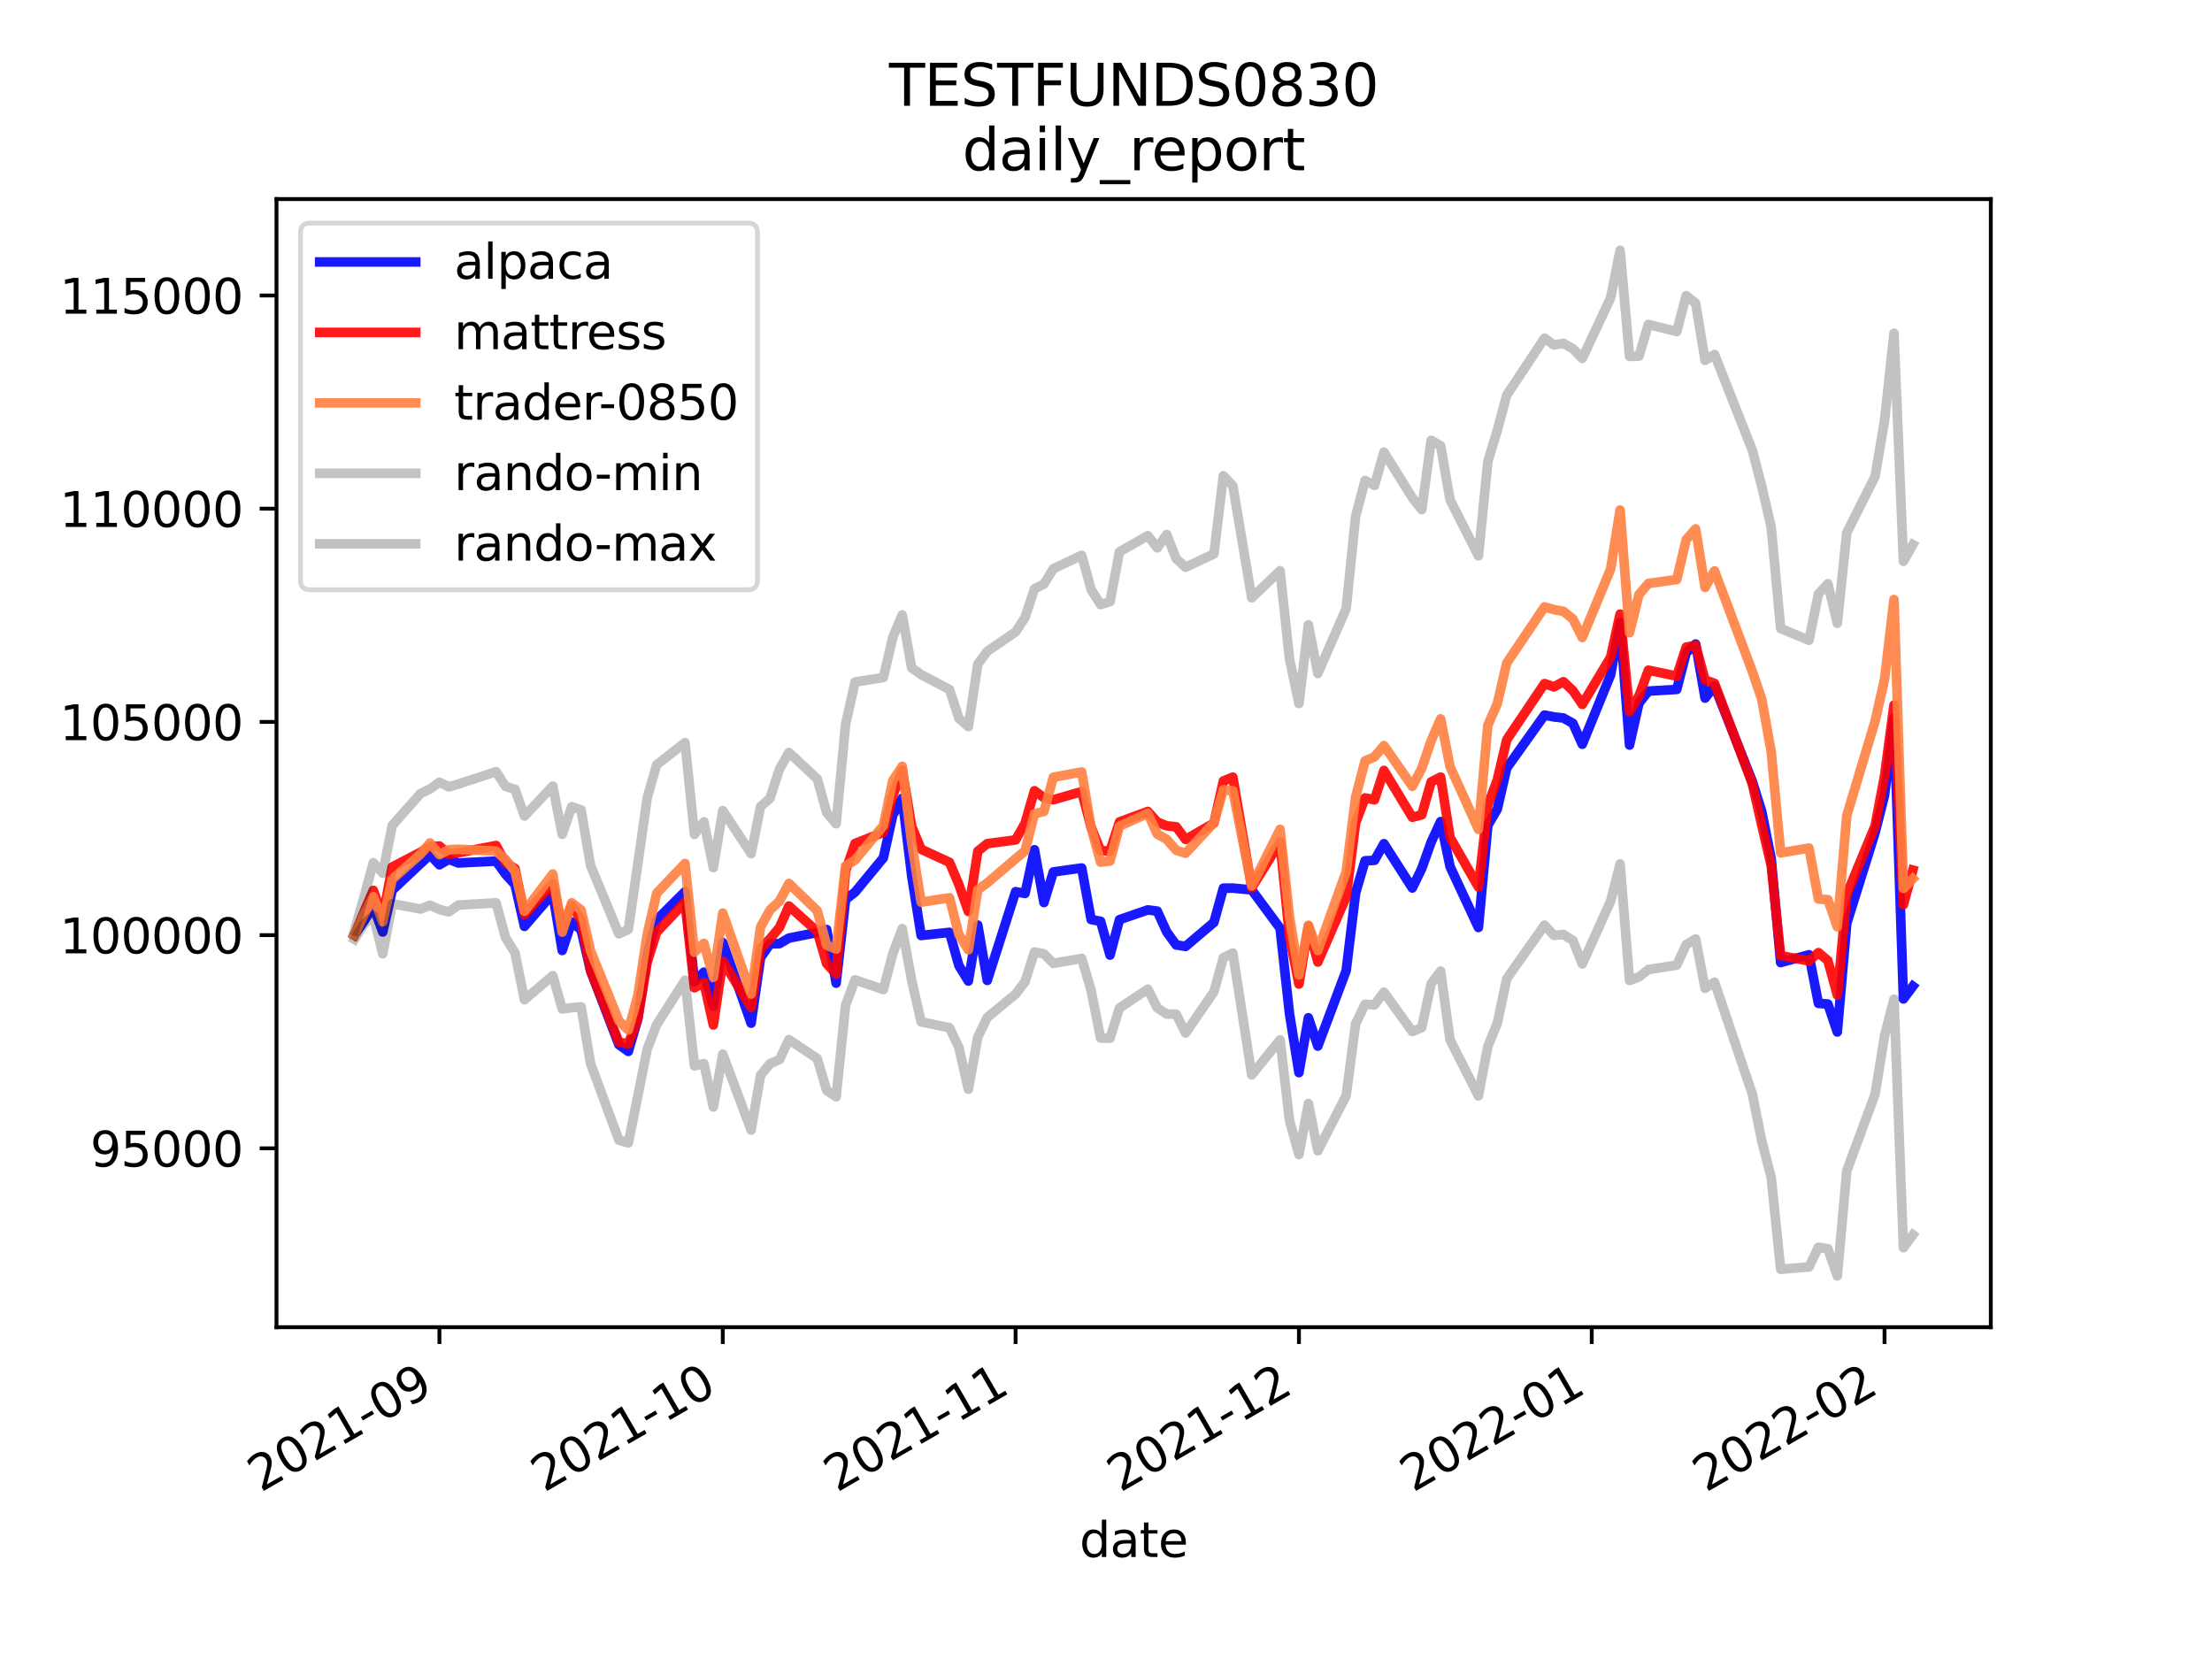 <?xml version="1.0" encoding="utf-8" standalone="no"?>
<!DOCTYPE svg PUBLIC "-//W3C//DTD SVG 1.1//EN"
  "http://www.w3.org/Graphics/SVG/1.1/DTD/svg11.dtd">
<svg height="345.6pt" version="1.1" viewBox="0 0 460.8 345.6" width="460.8pt" xmlns="http://www.w3.org/2000/svg" xmlns:xlink="http://www.w3.org/1999/xlink">
 <defs>
  <style type="text/css">*{stroke-linecap:butt;stroke-linejoin:round;}</style>
 </defs>
 <g id="figure_1">
  <g id="patch_1">
   <path d="M 0 345.6 
L 460.8 345.6 
L 460.8 0 
L 0 0 
z
" style="fill:#ffffff;"/>
  </g>
  <g id="axes_1">
   <g id="patch_2">
    <path d="M 57.6 276.48 
L 414.72 276.48 
L 414.72 41.472 
L 57.6 41.472 
z
" style="fill:#ffffff;"/>
   </g>
   <g id="matplotlib.axis_1">
    <g id="xtick_1">
     <g id="line2d_1">
      <defs>
       <path d="M 0 0 
L 0 3.5 
" id="mccd8bdcc2b" style="stroke:#000000;stroke-width:0.8;"/>
      </defs>
      <g>
       <use style="stroke:#000000;stroke-width:0.8;" x="91.541" xlink:href="#mccd8bdcc2b" y="276.48"/>
      </g>
     </g>
     <g id="text_1">
      <!-- 2021-09 -->
      <g transform="translate(54.316 310.952)rotate(-30)scale(0.1 -0.1)">
       <defs>
        <path d="M 1228 531 
L 3431 531 
L 3431 0 
L 469 0 
L 469 531 
Q 828 903 1448 1529 
Q 2069 2156 2228 2338 
Q 2531 2678 2651 2914 
Q 2772 3150 2772 3378 
Q 2772 3750 2511 3984 
Q 2250 4219 1831 4219 
Q 1534 4219 1204 4116 
Q 875 4013 500 3803 
L 500 4441 
Q 881 4594 1212 4672 
Q 1544 4750 1819 4750 
Q 2544 4750 2975 4387 
Q 3406 4025 3406 3419 
Q 3406 3131 3298 2873 
Q 3191 2616 2906 2266 
Q 2828 2175 2409 1742 
Q 1991 1309 1228 531 
z
" id="DejaVuSans-32" transform="scale(0.016)"/>
        <path d="M 2034 4250 
Q 1547 4250 1301 3770 
Q 1056 3291 1056 2328 
Q 1056 1369 1301 889 
Q 1547 409 2034 409 
Q 2525 409 2770 889 
Q 3016 1369 3016 2328 
Q 3016 3291 2770 3770 
Q 2525 4250 2034 4250 
z
M 2034 4750 
Q 2819 4750 3233 4129 
Q 3647 3509 3647 2328 
Q 3647 1150 3233 529 
Q 2819 -91 2034 -91 
Q 1250 -91 836 529 
Q 422 1150 422 2328 
Q 422 3509 836 4129 
Q 1250 4750 2034 4750 
z
" id="DejaVuSans-30" transform="scale(0.016)"/>
        <path d="M 794 531 
L 1825 531 
L 1825 4091 
L 703 3866 
L 703 4441 
L 1819 4666 
L 2450 4666 
L 2450 531 
L 3481 531 
L 3481 0 
L 794 0 
L 794 531 
z
" id="DejaVuSans-31" transform="scale(0.016)"/>
        <path d="M 313 2009 
L 1997 2009 
L 1997 1497 
L 313 1497 
L 313 2009 
z
" id="DejaVuSans-2d" transform="scale(0.016)"/>
        <path d="M 703 97 
L 703 672 
Q 941 559 1184 500 
Q 1428 441 1663 441 
Q 2288 441 2617 861 
Q 2947 1281 2994 2138 
Q 2813 1869 2534 1725 
Q 2256 1581 1919 1581 
Q 1219 1581 811 2004 
Q 403 2428 403 3163 
Q 403 3881 828 4315 
Q 1253 4750 1959 4750 
Q 2769 4750 3195 4129 
Q 3622 3509 3622 2328 
Q 3622 1225 3098 567 
Q 2575 -91 1691 -91 
Q 1453 -91 1209 -44 
Q 966 3 703 97 
z
M 1959 2075 
Q 2384 2075 2632 2365 
Q 2881 2656 2881 3163 
Q 2881 3666 2632 3958 
Q 2384 4250 1959 4250 
Q 1534 4250 1286 3958 
Q 1038 3666 1038 3163 
Q 1038 2656 1286 2365 
Q 1534 2075 1959 2075 
z
" id="DejaVuSans-39" transform="scale(0.016)"/>
       </defs>
       <use xlink:href="#DejaVuSans-32"/>
       <use x="63.623" xlink:href="#DejaVuSans-30"/>
       <use x="127.246" xlink:href="#DejaVuSans-32"/>
       <use x="190.869" xlink:href="#DejaVuSans-31"/>
       <use x="254.492" xlink:href="#DejaVuSans-2d"/>
       <use x="290.576" xlink:href="#DejaVuSans-30"/>
       <use x="354.199" xlink:href="#DejaVuSans-39"/>
      </g>
     </g>
    </g>
    <g id="xtick_2">
     <g id="line2d_2">
      <g>
       <use style="stroke:#000000;stroke-width:0.8;" x="150.569" xlink:href="#mccd8bdcc2b" y="276.48"/>
      </g>
     </g>
     <g id="text_2">
      <!-- 2021-10 -->
      <g transform="translate(113.344 310.952)rotate(-30)scale(0.1 -0.1)">
       <use xlink:href="#DejaVuSans-32"/>
       <use x="63.623" xlink:href="#DejaVuSans-30"/>
       <use x="127.246" xlink:href="#DejaVuSans-32"/>
       <use x="190.869" xlink:href="#DejaVuSans-31"/>
       <use x="254.492" xlink:href="#DejaVuSans-2d"/>
       <use x="290.576" xlink:href="#DejaVuSans-31"/>
       <use x="354.199" xlink:href="#DejaVuSans-30"/>
      </g>
     </g>
    </g>
    <g id="xtick_3">
     <g id="line2d_3">
      <g>
       <use style="stroke:#000000;stroke-width:0.8;" x="211.565" xlink:href="#mccd8bdcc2b" y="276.48"/>
      </g>
     </g>
     <g id="text_3">
      <!-- 2021-11 -->
      <g transform="translate(174.34 310.952)rotate(-30)scale(0.1 -0.1)">
       <use xlink:href="#DejaVuSans-32"/>
       <use x="63.623" xlink:href="#DejaVuSans-30"/>
       <use x="127.246" xlink:href="#DejaVuSans-32"/>
       <use x="190.869" xlink:href="#DejaVuSans-31"/>
       <use x="254.492" xlink:href="#DejaVuSans-2d"/>
       <use x="290.576" xlink:href="#DejaVuSans-31"/>
       <use x="354.199" xlink:href="#DejaVuSans-31"/>
      </g>
     </g>
    </g>
    <g id="xtick_4">
     <g id="line2d_4">
      <g>
       <use style="stroke:#000000;stroke-width:0.8;" x="270.593" xlink:href="#mccd8bdcc2b" y="276.48"/>
      </g>
     </g>
     <g id="text_4">
      <!-- 2021-12 -->
      <g transform="translate(233.368 310.952)rotate(-30)scale(0.1 -0.1)">
       <use xlink:href="#DejaVuSans-32"/>
       <use x="63.623" xlink:href="#DejaVuSans-30"/>
       <use x="127.246" xlink:href="#DejaVuSans-32"/>
       <use x="190.869" xlink:href="#DejaVuSans-31"/>
       <use x="254.492" xlink:href="#DejaVuSans-2d"/>
       <use x="290.576" xlink:href="#DejaVuSans-31"/>
       <use x="354.199" xlink:href="#DejaVuSans-32"/>
      </g>
     </g>
    </g>
    <g id="xtick_5">
     <g id="line2d_5">
      <g>
       <use style="stroke:#000000;stroke-width:0.8;" x="331.589" xlink:href="#mccd8bdcc2b" y="276.48"/>
      </g>
     </g>
     <g id="text_5">
      <!-- 2022-01 -->
      <g transform="translate(294.364 310.952)rotate(-30)scale(0.1 -0.1)">
       <use xlink:href="#DejaVuSans-32"/>
       <use x="63.623" xlink:href="#DejaVuSans-30"/>
       <use x="127.246" xlink:href="#DejaVuSans-32"/>
       <use x="190.869" xlink:href="#DejaVuSans-32"/>
       <use x="254.492" xlink:href="#DejaVuSans-2d"/>
       <use x="290.576" xlink:href="#DejaVuSans-30"/>
       <use x="354.199" xlink:href="#DejaVuSans-31"/>
      </g>
     </g>
    </g>
    <g id="xtick_6">
     <g id="line2d_6">
      <g>
       <use style="stroke:#000000;stroke-width:0.8;" x="392.584" xlink:href="#mccd8bdcc2b" y="276.48"/>
      </g>
     </g>
     <g id="text_6">
      <!-- 2022-02 -->
      <g transform="translate(355.36 310.952)rotate(-30)scale(0.1 -0.1)">
       <use xlink:href="#DejaVuSans-32"/>
       <use x="63.623" xlink:href="#DejaVuSans-30"/>
       <use x="127.246" xlink:href="#DejaVuSans-32"/>
       <use x="190.869" xlink:href="#DejaVuSans-32"/>
       <use x="254.492" xlink:href="#DejaVuSans-2d"/>
       <use x="290.576" xlink:href="#DejaVuSans-30"/>
       <use x="354.199" xlink:href="#DejaVuSans-32"/>
      </g>
     </g>
    </g>
    <g id="text_7">
     <!-- date -->
     <g transform="translate(224.885 324.351)scale(0.1 -0.1)">
      <defs>
       <path d="M 2906 2969 
L 2906 4863 
L 3481 4863 
L 3481 0 
L 2906 0 
L 2906 525 
Q 2725 213 2448 61 
Q 2172 -91 1784 -91 
Q 1150 -91 751 415 
Q 353 922 353 1747 
Q 353 2572 751 3078 
Q 1150 3584 1784 3584 
Q 2172 3584 2448 3432 
Q 2725 3281 2906 2969 
z
M 947 1747 
Q 947 1113 1208 752 
Q 1469 391 1925 391 
Q 2381 391 2643 752 
Q 2906 1113 2906 1747 
Q 2906 2381 2643 2742 
Q 2381 3103 1925 3103 
Q 1469 3103 1208 2742 
Q 947 2381 947 1747 
z
" id="DejaVuSans-64" transform="scale(0.016)"/>
       <path d="M 2194 1759 
Q 1497 1759 1228 1600 
Q 959 1441 959 1056 
Q 959 750 1161 570 
Q 1363 391 1709 391 
Q 2188 391 2477 730 
Q 2766 1069 2766 1631 
L 2766 1759 
L 2194 1759 
z
M 3341 1997 
L 3341 0 
L 2766 0 
L 2766 531 
Q 2569 213 2275 61 
Q 1981 -91 1556 -91 
Q 1019 -91 701 211 
Q 384 513 384 1019 
Q 384 1609 779 1909 
Q 1175 2209 1959 2209 
L 2766 2209 
L 2766 2266 
Q 2766 2663 2505 2880 
Q 2244 3097 1772 3097 
Q 1472 3097 1187 3025 
Q 903 2953 641 2809 
L 641 3341 
Q 956 3463 1253 3523 
Q 1550 3584 1831 3584 
Q 2591 3584 2966 3190 
Q 3341 2797 3341 1997 
z
" id="DejaVuSans-61" transform="scale(0.016)"/>
       <path d="M 1172 4494 
L 1172 3500 
L 2356 3500 
L 2356 3053 
L 1172 3053 
L 1172 1153 
Q 1172 725 1289 603 
Q 1406 481 1766 481 
L 2356 481 
L 2356 0 
L 1766 0 
Q 1100 0 847 248 
Q 594 497 594 1153 
L 594 3053 
L 172 3053 
L 172 3500 
L 594 3500 
L 594 4494 
L 1172 4494 
z
" id="DejaVuSans-74" transform="scale(0.016)"/>
       <path d="M 3597 1894 
L 3597 1613 
L 953 1613 
Q 991 1019 1311 708 
Q 1631 397 2203 397 
Q 2534 397 2845 478 
Q 3156 559 3463 722 
L 3463 178 
Q 3153 47 2828 -22 
Q 2503 -91 2169 -91 
Q 1331 -91 842 396 
Q 353 884 353 1716 
Q 353 2575 817 3079 
Q 1281 3584 2069 3584 
Q 2775 3584 3186 3129 
Q 3597 2675 3597 1894 
z
M 3022 2063 
Q 3016 2534 2758 2815 
Q 2500 3097 2075 3097 
Q 1594 3097 1305 2825 
Q 1016 2553 972 2059 
L 3022 2063 
z
" id="DejaVuSans-65" transform="scale(0.016)"/>
      </defs>
      <use xlink:href="#DejaVuSans-64"/>
      <use x="63.477" xlink:href="#DejaVuSans-61"/>
      <use x="124.756" xlink:href="#DejaVuSans-74"/>
      <use x="163.965" xlink:href="#DejaVuSans-65"/>
     </g>
    </g>
   </g>
   <g id="matplotlib.axis_2">
    <g id="ytick_1">
     <g id="line2d_7">
      <defs>
       <path d="M 0 0 
L -3.5 0 
" id="mae434822e0" style="stroke:#000000;stroke-width:0.8;"/>
      </defs>
      <g>
       <use style="stroke:#000000;stroke-width:0.8;" x="57.6" xlink:href="#mae434822e0" y="239.221"/>
      </g>
     </g>
     <g id="text_8">
      <!-- 95000 -->
      <g transform="translate(18.788 243.02)scale(0.1 -0.1)">
       <defs>
        <path d="M 691 4666 
L 3169 4666 
L 3169 4134 
L 1269 4134 
L 1269 2991 
Q 1406 3038 1543 3061 
Q 1681 3084 1819 3084 
Q 2600 3084 3056 2656 
Q 3513 2228 3513 1497 
Q 3513 744 3044 326 
Q 2575 -91 1722 -91 
Q 1428 -91 1123 -41 
Q 819 9 494 109 
L 494 744 
Q 775 591 1075 516 
Q 1375 441 1709 441 
Q 2250 441 2565 725 
Q 2881 1009 2881 1497 
Q 2881 1984 2565 2268 
Q 2250 2553 1709 2553 
Q 1456 2553 1204 2497 
Q 953 2441 691 2322 
L 691 4666 
z
" id="DejaVuSans-35" transform="scale(0.016)"/>
       </defs>
       <use xlink:href="#DejaVuSans-39"/>
       <use x="63.623" xlink:href="#DejaVuSans-35"/>
       <use x="127.246" xlink:href="#DejaVuSans-30"/>
       <use x="190.869" xlink:href="#DejaVuSans-30"/>
       <use x="254.492" xlink:href="#DejaVuSans-30"/>
      </g>
     </g>
    </g>
    <g id="ytick_2">
     <g id="line2d_8">
      <g>
       <use style="stroke:#000000;stroke-width:0.8;" x="57.6" xlink:href="#mae434822e0" y="194.803"/>
      </g>
     </g>
     <g id="text_9">
      <!-- 100000 -->
      <g transform="translate(12.425 198.603)scale(0.1 -0.1)">
       <use xlink:href="#DejaVuSans-31"/>
       <use x="63.623" xlink:href="#DejaVuSans-30"/>
       <use x="127.246" xlink:href="#DejaVuSans-30"/>
       <use x="190.869" xlink:href="#DejaVuSans-30"/>
       <use x="254.492" xlink:href="#DejaVuSans-30"/>
       <use x="318.115" xlink:href="#DejaVuSans-30"/>
      </g>
     </g>
    </g>
    <g id="ytick_3">
     <g id="line2d_9">
      <g>
       <use style="stroke:#000000;stroke-width:0.8;" x="57.6" xlink:href="#mae434822e0" y="150.386"/>
      </g>
     </g>
     <g id="text_10">
      <!-- 105000 -->
      <g transform="translate(12.425 154.186)scale(0.1 -0.1)">
       <use xlink:href="#DejaVuSans-31"/>
       <use x="63.623" xlink:href="#DejaVuSans-30"/>
       <use x="127.246" xlink:href="#DejaVuSans-35"/>
       <use x="190.869" xlink:href="#DejaVuSans-30"/>
       <use x="254.492" xlink:href="#DejaVuSans-30"/>
       <use x="318.115" xlink:href="#DejaVuSans-30"/>
      </g>
     </g>
    </g>
    <g id="ytick_4">
     <g id="line2d_10">
      <g>
       <use style="stroke:#000000;stroke-width:0.8;" x="57.6" xlink:href="#mae434822e0" y="105.969"/>
      </g>
     </g>
     <g id="text_11">
      <!-- 110000 -->
      <g transform="translate(12.425 109.769)scale(0.1 -0.1)">
       <use xlink:href="#DejaVuSans-31"/>
       <use x="63.623" xlink:href="#DejaVuSans-31"/>
       <use x="127.246" xlink:href="#DejaVuSans-30"/>
       <use x="190.869" xlink:href="#DejaVuSans-30"/>
       <use x="254.492" xlink:href="#DejaVuSans-30"/>
       <use x="318.115" xlink:href="#DejaVuSans-30"/>
      </g>
     </g>
    </g>
    <g id="ytick_5">
     <g id="line2d_11">
      <g>
       <use style="stroke:#000000;stroke-width:0.8;" x="57.6" xlink:href="#mae434822e0" y="61.552"/>
      </g>
     </g>
     <g id="text_12">
      <!-- 115000 -->
      <g transform="translate(12.425 65.352)scale(0.1 -0.1)">
       <use xlink:href="#DejaVuSans-31"/>
       <use x="63.623" xlink:href="#DejaVuSans-31"/>
       <use x="127.246" xlink:href="#DejaVuSans-35"/>
       <use x="190.869" xlink:href="#DejaVuSans-30"/>
       <use x="254.492" xlink:href="#DejaVuSans-30"/>
       <use x="318.115" xlink:href="#DejaVuSans-30"/>
      </g>
     </g>
    </g>
   </g>
   <g id="line2d_12">
    <path clip-path="url(#p904ec00698)" d="M 73.833 194.803 
L 75.8 191.915 
L 77.768 188.826 
L 79.736 194.149 
L 81.703 185.451 
L 87.606 179.9 
L 89.574 178.057 
L 91.541 180.154 
L 93.509 179.019 
L 95.476 179.779 
L 103.347 179.38 
L 105.314 182.131 
L 107.282 184.277 
L 109.25 192.979 
L 115.152 186.132 
L 117.12 198.001 
L 119.088 192.063 
L 121.055 193.708 
L 123.023 202.222 
L 128.926 217.62 
L 130.893 219.025 
L 132.861 212.28 
L 134.828 198.855 
L 136.796 191.619 
L 142.699 185.745 
L 144.666 204.55 
L 146.634 202.517 
L 148.602 209.596 
L 150.569 196.345 
L 156.472 213.152 
L 158.44 199.482 
L 160.407 196.637 
L 162.375 196.574 
L 164.342 195.422 
L 170.245 194.261 
L 172.213 193.639 
L 174.18 204.809 
L 176.148 187.39 
L 178.116 185.856 
L 184.019 178.706 
L 185.986 169.815 
L 187.954 166.27 
L 189.921 182.45 
L 191.889 194.879 
L 197.792 194.222 
L 199.759 201.154 
L 201.727 204.371 
L 203.695 192.713 
L 205.662 204.233 
L 211.565 185.758 
L 213.533 186.12 
L 215.5 177.02 
L 217.468 188.014 
L 219.435 181.64 
L 225.338 180.819 
L 227.306 191.561 
L 229.273 191.921 
L 231.241 198.962 
L 233.209 191.582 
L 239.111 189.548 
L 241.079 189.806 
L 243.047 194.132 
L 245.014 196.844 
L 246.982 197.15 
L 252.885 192.139 
L 254.852 185.02 
L 256.82 185.009 
L 260.755 185.383 
L 266.658 193.368 
L 268.625 211.162 
L 270.593 223.44 
L 272.561 212.023 
L 274.528 217.921 
L 280.431 202.201 
L 282.399 186.025 
L 284.366 179.318 
L 286.334 179.22 
L 288.301 175.755 
L 294.204 184.985 
L 296.172 180.941 
L 298.14 175.423 
L 300.107 171.149 
L 302.075 180.534 
L 307.978 193.215 
L 309.945 171.925 
L 311.913 168.574 
L 313.88 159.993 
L 321.751 148.962 
L 323.718 149.349 
L 325.686 149.572 
L 327.654 150.678 
L 329.621 155.043 
L 335.524 140.572 
L 337.492 129.675 
L 339.459 155.211 
L 341.427 146.477 
L 343.394 143.97 
L 349.297 143.619 
L 351.265 135.982 
L 353.232 134.162 
L 355.2 145.422 
L 357.168 142.909 
L 365.038 162.777 
L 367.006 169.07 
L 368.973 178.861 
L 370.941 200.517 
L 376.844 198.893 
L 378.811 209.017 
L 380.779 209.163 
L 382.746 214.98 
L 384.714 192.347 
L 390.617 173.462 
L 392.584 165.686 
L 394.552 149.581 
L 396.52 208.093 
L 398.487 205.453 
" style="fill:none;stroke:#0000ff;stroke-linecap:square;stroke-opacity:0.9;stroke-width:2;"/>
   </g>
   <g id="line2d_13">
    <path clip-path="url(#p904ec00698)" d="M 73.833 194.803 
L 75.8 190.037 
L 77.768 185.483 
L 79.736 190.997 
L 81.703 180.615 
L 87.606 177.534 
L 89.574 176.354 
L 91.541 176.243 
L 93.509 177.969 
L 95.476 177.658 
L 103.347 176.142 
L 105.314 179.709 
L 107.282 180.934 
L 109.25 190.489 
L 115.152 184.031 
L 117.12 193.13 
L 119.088 188.587 
L 121.055 191.667 
L 123.023 202.178 
L 128.926 217.1 
L 130.893 217.452 
L 132.861 212.282 
L 134.828 200.435 
L 136.796 194.177 
L 142.699 187.943 
L 144.666 205.771 
L 146.634 204.684 
L 148.602 213.522 
L 150.569 200.23 
L 156.472 209.895 
L 158.44 197.606 
L 160.407 195.569 
L 162.375 193.216 
L 164.342 188.746 
L 170.245 194.042 
L 172.213 200.753 
L 174.18 202.918 
L 176.148 181.447 
L 178.116 175.717 
L 184.019 173.397 
L 185.986 165.737 
L 187.954 160.399 
L 189.921 172.161 
L 191.889 176.911 
L 197.792 179.634 
L 199.759 184.292 
L 201.727 189.87 
L 203.695 177.33 
L 205.662 175.75 
L 211.565 174.968 
L 213.533 171.506 
L 215.5 164.725 
L 217.468 166.17 
L 219.435 166.597 
L 225.338 164.91 
L 227.306 172.359 
L 229.273 177.196 
L 231.241 177.306 
L 233.209 171.223 
L 239.111 169.04 
L 241.079 171.247 
L 243.047 172.034 
L 245.014 172.234 
L 246.982 174.868 
L 252.885 171.479 
L 254.852 162.683 
L 256.82 161.894 
L 260.755 184.934 
L 266.658 175.401 
L 268.625 195.061 
L 270.593 205.001 
L 272.561 192.918 
L 274.528 200.412 
L 280.431 186.872 
L 282.399 171.417 
L 284.366 166.224 
L 286.334 166.616 
L 288.301 160.495 
L 294.204 170.253 
L 296.172 169.742 
L 298.14 162.874 
L 300.107 161.876 
L 302.075 174.458 
L 307.978 184.778 
L 309.945 167.748 
L 311.913 162.464 
L 313.88 154.101 
L 321.751 142.408 
L 323.718 143.081 
L 325.686 142.009 
L 327.654 143.869 
L 329.621 146.735 
L 335.524 136.899 
L 337.492 127.929 
L 339.459 148.238 
L 341.427 144.98 
L 343.394 139.608 
L 349.297 140.851 
L 351.265 134.803 
L 353.232 134.447 
L 355.2 141.661 
L 357.168 142.357 
L 365.038 163.285 
L 367.006 171.899 
L 368.973 180.326 
L 370.941 199.078 
L 376.844 200.177 
L 378.811 198.453 
L 380.779 200.117 
L 382.746 207.289 
L 384.714 186.307 
L 390.617 172.026 
L 392.584 161.624 
L 394.552 146.882 
L 396.52 188.448 
L 398.487 181.256 
" style="fill:none;stroke:#ff0000;stroke-linecap:square;stroke-opacity:0.9;stroke-width:2;"/>
   </g>
   <g id="line2d_14">
    <path clip-path="url(#p904ec00698)" d="M 73.833 194.803 
L 75.8 190.605 
L 77.768 186.801 
L 79.736 192.031 
L 81.703 183.183 
L 87.606 177.92 
L 89.574 175.596 
L 91.541 178.04 
L 93.509 177.005 
L 95.476 176.915 
L 103.347 177.301 
L 105.314 179.044 
L 107.282 181.498 
L 109.25 189.814 
L 115.152 182.07 
L 117.12 194.177 
L 119.088 188.07 
L 121.055 189.574 
L 123.023 198.065 
L 128.926 212.656 
L 130.893 214.573 
L 132.861 207.503 
L 134.828 194.615 
L 136.796 186.09 
L 142.699 179.878 
L 144.666 198.357 
L 146.634 196.513 
L 148.602 203.603 
L 150.569 190.214 
L 156.472 207.061 
L 158.44 193.112 
L 160.407 189.562 
L 162.375 187.72 
L 164.342 184.041 
L 170.245 189.722 
L 172.213 196.912 
L 174.18 197.717 
L 176.148 180.385 
L 178.116 179.177 
L 184.019 171.989 
L 185.986 162.592 
L 187.954 159.637 
L 189.921 175.579 
L 191.889 187.937 
L 197.792 187.025 
L 199.759 194.714 
L 201.727 197.864 
L 203.695 185.344 
L 205.662 183.924 
L 211.565 178.901 
L 213.533 177.254 
L 215.5 169.523 
L 217.468 169.048 
L 219.435 161.92 
L 225.338 160.81 
L 227.306 172.436 
L 229.273 179.6 
L 231.241 179.369 
L 233.209 172.111 
L 239.111 169.441 
L 241.079 173.755 
L 243.047 174.861 
L 245.014 177.103 
L 246.982 177.744 
L 252.885 171.401 
L 254.852 164.522 
L 256.82 164.733 
L 260.755 184.565 
L 266.658 172.775 
L 268.625 190.928 
L 270.593 203.095 
L 272.561 192.747 
L 274.528 198.007 
L 280.431 181.594 
L 282.399 166.071 
L 284.366 158.524 
L 286.334 157.66 
L 288.301 155.321 
L 294.204 163.803 
L 296.172 160.081 
L 298.14 154.31 
L 300.107 149.749 
L 302.075 159.717 
L 307.978 172.753 
L 309.945 151.062 
L 311.913 146.593 
L 313.88 138.122 
L 321.751 126.424 
L 323.718 126.998 
L 325.686 127.356 
L 327.654 128.933 
L 329.621 132.808 
L 335.524 118.537 
L 337.492 106.249 
L 339.459 131.808 
L 341.427 123.847 
L 343.394 121.542 
L 349.297 120.725 
L 351.265 112.413 
L 353.232 110.18 
L 355.2 122.365 
L 357.168 118.929 
L 365.038 139.878 
L 367.006 145.652 
L 368.973 156.593 
L 370.941 177.667 
L 376.844 176.673 
L 378.811 187.288 
L 380.779 187.411 
L 382.746 193.074 
L 384.714 169.904 
L 390.617 150.222 
L 392.584 141.519 
L 394.552 124.89 
L 396.52 185.065 
L 398.487 183.061 
" style="fill:none;stroke:#ff8040;stroke-linecap:square;stroke-opacity:0.9;stroke-width:2;"/>
   </g>
   <g id="line2d_15">
    <path clip-path="url(#p904ec00698)" d="M 73.833 195.692 
L 75.8 192.544 
L 77.768 190.748 
L 79.736 198.686 
L 81.703 188.262 
L 87.606 189.362 
L 89.574 188.571 
L 91.541 189.457 
L 93.509 189.957 
L 95.476 188.54 
L 103.347 188.082 
L 105.314 195.319 
L 107.282 198.5 
L 109.25 208.256 
L 115.152 203.25 
L 117.12 210.176 
L 119.088 209.924 
L 121.055 209.739 
L 123.023 221.553 
L 128.926 237.49 
L 130.893 238.083 
L 132.861 228.363 
L 134.828 218.511 
L 136.796 213.455 
L 142.699 204.204 
L 144.666 222.027 
L 146.634 221.578 
L 148.602 230.613 
L 150.569 219.604 
L 156.472 235.414 
L 158.44 223.985 
L 160.407 221.578 
L 162.375 220.73 
L 164.342 216.576 
L 170.245 220.511 
L 172.213 227.154 
L 174.18 228.488 
L 176.148 209.44 
L 178.116 204.119 
L 184.019 206.141 
L 185.986 198.664 
L 187.954 193.448 
L 189.921 204.238 
L 191.889 212.876 
L 197.792 214.095 
L 199.759 218.229 
L 201.727 226.909 
L 203.695 216.038 
L 205.662 211.959 
L 211.565 207.093 
L 213.533 204.491 
L 215.5 198.322 
L 217.468 198.698 
L 219.435 200.686 
L 225.338 199.662 
L 227.306 206.346 
L 229.273 216.243 
L 231.241 216.279 
L 233.209 209.984 
L 239.111 206.061 
L 241.079 209.933 
L 243.047 211.243 
L 245.014 211.261 
L 246.982 215.199 
L 252.885 206.596 
L 254.852 199.493 
L 256.82 198.539 
L 260.755 223.915 
L 266.658 216.616 
L 268.625 233.411 
L 270.593 240.521 
L 272.561 229.89 
L 274.528 239.73 
L 280.431 228.222 
L 282.399 213.273 
L 284.366 209.215 
L 286.334 209.328 
L 288.301 206.682 
L 294.204 214.889 
L 296.172 214.059 
L 298.14 204.898 
L 300.107 202.303 
L 302.075 216.615 
L 307.978 228.287 
L 309.945 217.964 
L 311.913 213.179 
L 313.88 203.88 
L 321.751 192.726 
L 323.718 194.849 
L 325.686 194.673 
L 327.654 195.884 
L 329.621 200.802 
L 335.524 187.721 
L 337.492 179.976 
L 339.459 204.251 
L 341.427 203.514 
L 343.394 201.977 
L 349.297 201.047 
L 351.265 196.775 
L 353.232 195.594 
L 355.2 205.888 
L 357.168 204.606 
L 365.038 227.897 
L 367.006 237.68 
L 368.973 245.27 
L 370.941 264.407 
L 376.844 263.924 
L 378.811 259.82 
L 380.779 260.141 
L 382.746 265.798 
L 384.714 243.906 
L 390.617 227.932 
L 392.584 215.798 
L 394.552 208.139 
L 396.52 259.918 
L 398.487 257.24 
" style="fill:none;stroke:#0d0d0d;stroke-linecap:square;stroke-opacity:0.25;stroke-width:2;"/>
   </g>
   <g id="line2d_16">
    <path clip-path="url(#p904ec00698)" d="M 73.833 193.915 
L 75.8 186.971 
L 77.768 179.724 
L 79.736 181.905 
L 81.703 171.978 
L 87.606 165.302 
L 89.574 164.363 
L 91.541 162.951 
L 93.509 163.912 
L 95.476 163.335 
L 103.347 160.754 
L 105.314 163.826 
L 107.282 164.422 
L 109.25 169.992 
L 115.152 163.764 
L 117.12 173.801 
L 119.088 168.064 
L 121.055 168.722 
L 123.023 180.298 
L 128.926 194.546 
L 130.893 193.619 
L 132.861 180.025 
L 134.828 166.191 
L 136.796 159.32 
L 142.699 154.702 
L 144.666 173.819 
L 146.634 171.193 
L 148.602 180.749 
L 150.569 168.869 
L 156.472 177.832 
L 158.44 168.029 
L 160.407 166.286 
L 162.375 160.228 
L 164.342 156.757 
L 170.245 162.25 
L 172.213 169.296 
L 174.18 171.595 
L 176.148 150.929 
L 178.116 142.081 
L 184.019 141.14 
L 185.986 132.768 
L 187.954 128.101 
L 189.921 139.123 
L 191.889 140.534 
L 197.792 143.629 
L 199.759 149.641 
L 201.727 151.369 
L 203.695 138.352 
L 205.662 135.689 
L 211.565 131.646 
L 213.533 128.645 
L 215.5 122.66 
L 217.468 121.675 
L 219.435 118.475 
L 225.338 115.682 
L 227.306 122.823 
L 229.273 125.942 
L 231.241 125.342 
L 233.209 114.95 
L 239.111 111.583 
L 241.079 114.124 
L 243.047 111.363 
L 245.014 116.383 
L 246.982 118.166 
L 252.885 115.387 
L 254.852 99.111 
L 256.82 101.188 
L 260.755 124.534 
L 266.658 118.903 
L 268.625 137.237 
L 270.593 146.559 
L 272.561 130.159 
L 274.528 140.284 
L 280.431 126.778 
L 282.399 107.599 
L 284.366 100.093 
L 286.334 101.125 
L 288.301 94.192 
L 294.204 103.678 
L 296.172 106.173 
L 298.14 91.726 
L 300.107 92.868 
L 302.075 104.125 
L 307.978 115.791 
L 309.945 96.14 
L 311.913 89.656 
L 313.88 82.318 
L 321.751 70.437 
L 323.718 71.854 
L 325.686 71.533 
L 327.654 72.656 
L 329.621 74.655 
L 335.524 62.056 
L 337.492 52.154 
L 339.459 74.248 
L 341.427 74.192 
L 343.394 67.59 
L 349.297 69.061 
L 351.265 61.59 
L 353.232 63.162 
L 355.2 75.065 
L 357.168 73.841 
L 365.038 93.782 
L 367.006 101.315 
L 368.973 109.806 
L 370.941 130.928 
L 376.844 133.369 
L 378.811 123.731 
L 380.779 121.604 
L 382.746 129.841 
L 384.714 110.973 
L 390.617 99.246 
L 392.584 87.622 
L 394.552 69.435 
L 396.52 116.927 
L 398.487 113.451 
" style="fill:none;stroke:#0d0d0d;stroke-linecap:square;stroke-opacity:0.25;stroke-width:2;"/>
   </g>
   <g id="patch_3">
    <path d="M 57.6 276.48 
L 57.6 41.472 
" style="fill:none;stroke:#000000;stroke-linecap:square;stroke-linejoin:miter;stroke-width:0.8;"/>
   </g>
   <g id="patch_4">
    <path d="M 414.72 276.48 
L 414.72 41.472 
" style="fill:none;stroke:#000000;stroke-linecap:square;stroke-linejoin:miter;stroke-width:0.8;"/>
   </g>
   <g id="patch_5">
    <path d="M 57.6 276.48 
L 414.72 276.48 
" style="fill:none;stroke:#000000;stroke-linecap:square;stroke-linejoin:miter;stroke-width:0.8;"/>
   </g>
   <g id="patch_6">
    <path d="M 57.6 41.472 
L 414.72 41.472 
" style="fill:none;stroke:#000000;stroke-linecap:square;stroke-linejoin:miter;stroke-width:0.8;"/>
   </g>
   <g id="text_13">
    <!-- TESTFUNDS0830 -->
    <g transform="translate(185.2 22.035)scale(0.12 -0.12)">
     <defs>
      <path d="M -19 4666 
L 3928 4666 
L 3928 4134 
L 2272 4134 
L 2272 0 
L 1638 0 
L 1638 4134 
L -19 4134 
L -19 4666 
z
" id="DejaVuSans-54" transform="scale(0.016)"/>
      <path d="M 628 4666 
L 3578 4666 
L 3578 4134 
L 1259 4134 
L 1259 2753 
L 3481 2753 
L 3481 2222 
L 1259 2222 
L 1259 531 
L 3634 531 
L 3634 0 
L 628 0 
L 628 4666 
z
" id="DejaVuSans-45" transform="scale(0.016)"/>
      <path d="M 3425 4513 
L 3425 3897 
Q 3066 4069 2747 4153 
Q 2428 4238 2131 4238 
Q 1616 4238 1336 4038 
Q 1056 3838 1056 3469 
Q 1056 3159 1242 3001 
Q 1428 2844 1947 2747 
L 2328 2669 
Q 3034 2534 3370 2195 
Q 3706 1856 3706 1288 
Q 3706 609 3251 259 
Q 2797 -91 1919 -91 
Q 1588 -91 1214 -16 
Q 841 59 441 206 
L 441 856 
Q 825 641 1194 531 
Q 1563 422 1919 422 
Q 2459 422 2753 634 
Q 3047 847 3047 1241 
Q 3047 1584 2836 1778 
Q 2625 1972 2144 2069 
L 1759 2144 
Q 1053 2284 737 2584 
Q 422 2884 422 3419 
Q 422 4038 858 4394 
Q 1294 4750 2059 4750 
Q 2388 4750 2728 4690 
Q 3069 4631 3425 4513 
z
" id="DejaVuSans-53" transform="scale(0.016)"/>
      <path d="M 628 4666 
L 3309 4666 
L 3309 4134 
L 1259 4134 
L 1259 2759 
L 3109 2759 
L 3109 2228 
L 1259 2228 
L 1259 0 
L 628 0 
L 628 4666 
z
" id="DejaVuSans-46" transform="scale(0.016)"/>
      <path d="M 556 4666 
L 1191 4666 
L 1191 1831 
Q 1191 1081 1462 751 
Q 1734 422 2344 422 
Q 2950 422 3222 751 
Q 3494 1081 3494 1831 
L 3494 4666 
L 4128 4666 
L 4128 1753 
Q 4128 841 3676 375 
Q 3225 -91 2344 -91 
Q 1459 -91 1007 375 
Q 556 841 556 1753 
L 556 4666 
z
" id="DejaVuSans-55" transform="scale(0.016)"/>
      <path d="M 628 4666 
L 1478 4666 
L 3547 763 
L 3547 4666 
L 4159 4666 
L 4159 0 
L 3309 0 
L 1241 3903 
L 1241 0 
L 628 0 
L 628 4666 
z
" id="DejaVuSans-4e" transform="scale(0.016)"/>
      <path d="M 1259 4147 
L 1259 519 
L 2022 519 
Q 2988 519 3436 956 
Q 3884 1394 3884 2338 
Q 3884 3275 3436 3711 
Q 2988 4147 2022 4147 
L 1259 4147 
z
M 628 4666 
L 1925 4666 
Q 3281 4666 3915 4102 
Q 4550 3538 4550 2338 
Q 4550 1131 3912 565 
Q 3275 0 1925 0 
L 628 0 
L 628 4666 
z
" id="DejaVuSans-44" transform="scale(0.016)"/>
      <path d="M 2034 2216 
Q 1584 2216 1326 1975 
Q 1069 1734 1069 1313 
Q 1069 891 1326 650 
Q 1584 409 2034 409 
Q 2484 409 2743 651 
Q 3003 894 3003 1313 
Q 3003 1734 2745 1975 
Q 2488 2216 2034 2216 
z
M 1403 2484 
Q 997 2584 770 2862 
Q 544 3141 544 3541 
Q 544 4100 942 4425 
Q 1341 4750 2034 4750 
Q 2731 4750 3128 4425 
Q 3525 4100 3525 3541 
Q 3525 3141 3298 2862 
Q 3072 2584 2669 2484 
Q 3125 2378 3379 2068 
Q 3634 1759 3634 1313 
Q 3634 634 3220 271 
Q 2806 -91 2034 -91 
Q 1263 -91 848 271 
Q 434 634 434 1313 
Q 434 1759 690 2068 
Q 947 2378 1403 2484 
z
M 1172 3481 
Q 1172 3119 1398 2916 
Q 1625 2713 2034 2713 
Q 2441 2713 2670 2916 
Q 2900 3119 2900 3481 
Q 2900 3844 2670 4047 
Q 2441 4250 2034 4250 
Q 1625 4250 1398 4047 
Q 1172 3844 1172 3481 
z
" id="DejaVuSans-38" transform="scale(0.016)"/>
      <path d="M 2597 2516 
Q 3050 2419 3304 2112 
Q 3559 1806 3559 1356 
Q 3559 666 3084 287 
Q 2609 -91 1734 -91 
Q 1441 -91 1130 -33 
Q 819 25 488 141 
L 488 750 
Q 750 597 1062 519 
Q 1375 441 1716 441 
Q 2309 441 2620 675 
Q 2931 909 2931 1356 
Q 2931 1769 2642 2001 
Q 2353 2234 1838 2234 
L 1294 2234 
L 1294 2753 
L 1863 2753 
Q 2328 2753 2575 2939 
Q 2822 3125 2822 3475 
Q 2822 3834 2567 4026 
Q 2313 4219 1838 4219 
Q 1578 4219 1281 4162 
Q 984 4106 628 3988 
L 628 4550 
Q 988 4650 1302 4700 
Q 1616 4750 1894 4750 
Q 2613 4750 3031 4423 
Q 3450 4097 3450 3541 
Q 3450 3153 3228 2886 
Q 3006 2619 2597 2516 
z
" id="DejaVuSans-33" transform="scale(0.016)"/>
     </defs>
     <use xlink:href="#DejaVuSans-54"/>
     <use x="61.084" xlink:href="#DejaVuSans-45"/>
     <use x="124.268" xlink:href="#DejaVuSans-53"/>
     <use x="187.744" xlink:href="#DejaVuSans-54"/>
     <use x="248.828" xlink:href="#DejaVuSans-46"/>
     <use x="306.348" xlink:href="#DejaVuSans-55"/>
     <use x="379.541" xlink:href="#DejaVuSans-4e"/>
     <use x="454.346" xlink:href="#DejaVuSans-44"/>
     <use x="531.348" xlink:href="#DejaVuSans-53"/>
     <use x="594.824" xlink:href="#DejaVuSans-30"/>
     <use x="658.447" xlink:href="#DejaVuSans-38"/>
     <use x="722.07" xlink:href="#DejaVuSans-33"/>
     <use x="785.693" xlink:href="#DejaVuSans-30"/>
    </g>
    <!-- daily_report -->
    <g transform="translate(200.467 35.472)scale(0.12 -0.12)">
     <defs>
      <path d="M 603 3500 
L 1178 3500 
L 1178 0 
L 603 0 
L 603 3500 
z
M 603 4863 
L 1178 4863 
L 1178 4134 
L 603 4134 
L 603 4863 
z
" id="DejaVuSans-69" transform="scale(0.016)"/>
      <path d="M 603 4863 
L 1178 4863 
L 1178 0 
L 603 0 
L 603 4863 
z
" id="DejaVuSans-6c" transform="scale(0.016)"/>
      <path d="M 2059 -325 
Q 1816 -950 1584 -1140 
Q 1353 -1331 966 -1331 
L 506 -1331 
L 506 -850 
L 844 -850 
Q 1081 -850 1212 -737 
Q 1344 -625 1503 -206 
L 1606 56 
L 191 3500 
L 800 3500 
L 1894 763 
L 2988 3500 
L 3597 3500 
L 2059 -325 
z
" id="DejaVuSans-79" transform="scale(0.016)"/>
      <path d="M 3263 -1063 
L 3263 -1509 
L -63 -1509 
L -63 -1063 
L 3263 -1063 
z
" id="DejaVuSans-5f" transform="scale(0.016)"/>
      <path d="M 2631 2963 
Q 2534 3019 2420 3045 
Q 2306 3072 2169 3072 
Q 1681 3072 1420 2755 
Q 1159 2438 1159 1844 
L 1159 0 
L 581 0 
L 581 3500 
L 1159 3500 
L 1159 2956 
Q 1341 3275 1631 3429 
Q 1922 3584 2338 3584 
Q 2397 3584 2469 3576 
Q 2541 3569 2628 3553 
L 2631 2963 
z
" id="DejaVuSans-72" transform="scale(0.016)"/>
      <path d="M 1159 525 
L 1159 -1331 
L 581 -1331 
L 581 3500 
L 1159 3500 
L 1159 2969 
Q 1341 3281 1617 3432 
Q 1894 3584 2278 3584 
Q 2916 3584 3314 3078 
Q 3713 2572 3713 1747 
Q 3713 922 3314 415 
Q 2916 -91 2278 -91 
Q 1894 -91 1617 61 
Q 1341 213 1159 525 
z
M 3116 1747 
Q 3116 2381 2855 2742 
Q 2594 3103 2138 3103 
Q 1681 3103 1420 2742 
Q 1159 2381 1159 1747 
Q 1159 1113 1420 752 
Q 1681 391 2138 391 
Q 2594 391 2855 752 
Q 3116 1113 3116 1747 
z
" id="DejaVuSans-70" transform="scale(0.016)"/>
      <path d="M 1959 3097 
Q 1497 3097 1228 2736 
Q 959 2375 959 1747 
Q 959 1119 1226 758 
Q 1494 397 1959 397 
Q 2419 397 2687 759 
Q 2956 1122 2956 1747 
Q 2956 2369 2687 2733 
Q 2419 3097 1959 3097 
z
M 1959 3584 
Q 2709 3584 3137 3096 
Q 3566 2609 3566 1747 
Q 3566 888 3137 398 
Q 2709 -91 1959 -91 
Q 1206 -91 779 398 
Q 353 888 353 1747 
Q 353 2609 779 3096 
Q 1206 3584 1959 3584 
z
" id="DejaVuSans-6f" transform="scale(0.016)"/>
     </defs>
     <use xlink:href="#DejaVuSans-64"/>
     <use x="63.477" xlink:href="#DejaVuSans-61"/>
     <use x="124.756" xlink:href="#DejaVuSans-69"/>
     <use x="152.539" xlink:href="#DejaVuSans-6c"/>
     <use x="180.322" xlink:href="#DejaVuSans-79"/>
     <use x="239.502" xlink:href="#DejaVuSans-5f"/>
     <use x="289.502" xlink:href="#DejaVuSans-72"/>
     <use x="328.365" xlink:href="#DejaVuSans-65"/>
     <use x="389.889" xlink:href="#DejaVuSans-70"/>
     <use x="453.365" xlink:href="#DejaVuSans-6f"/>
     <use x="514.547" xlink:href="#DejaVuSans-72"/>
     <use x="555.66" xlink:href="#DejaVuSans-74"/>
    </g>
   </g>
   <g id="legend_1">
    <g id="patch_7">
     <path d="M 64.6 122.863 
L 155.792 122.863 
Q 157.792 122.863 157.792 120.863 
L 157.792 48.472 
Q 157.792 46.472 155.792 46.472 
L 64.6 46.472 
Q 62.6 46.472 62.6 48.472 
L 62.6 120.863 
Q 62.6 122.863 64.6 122.863 
z
" style="fill:#ffffff;opacity:0.8;stroke:#cccccc;stroke-linejoin:miter;"/>
    </g>
    <g id="line2d_17">
     <path d="M 66.6 54.57 
L 86.6 54.57 
" style="fill:none;stroke:#0000ff;stroke-linecap:square;stroke-opacity:0.9;stroke-width:2;"/>
    </g>
    <g id="line2d_18"/>
    <g id="text_14">
     <!-- alpaca -->
     <g transform="translate(94.6 58.07)scale(0.1 -0.1)">
      <defs>
       <path d="M 3122 3366 
L 3122 2828 
Q 2878 2963 2633 3030 
Q 2388 3097 2138 3097 
Q 1578 3097 1268 2742 
Q 959 2388 959 1747 
Q 959 1106 1268 751 
Q 1578 397 2138 397 
Q 2388 397 2633 464 
Q 2878 531 3122 666 
L 3122 134 
Q 2881 22 2623 -34 
Q 2366 -91 2075 -91 
Q 1284 -91 818 406 
Q 353 903 353 1747 
Q 353 2603 823 3093 
Q 1294 3584 2113 3584 
Q 2378 3584 2631 3529 
Q 2884 3475 3122 3366 
z
" id="DejaVuSans-63" transform="scale(0.016)"/>
      </defs>
      <use xlink:href="#DejaVuSans-61"/>
      <use x="61.279" xlink:href="#DejaVuSans-6c"/>
      <use x="89.062" xlink:href="#DejaVuSans-70"/>
      <use x="152.539" xlink:href="#DejaVuSans-61"/>
      <use x="213.818" xlink:href="#DejaVuSans-63"/>
      <use x="268.799" xlink:href="#DejaVuSans-61"/>
     </g>
    </g>
    <g id="line2d_19">
     <path d="M 66.6 69.249 
L 86.6 69.249 
" style="fill:none;stroke:#ff0000;stroke-linecap:square;stroke-opacity:0.9;stroke-width:2;"/>
    </g>
    <g id="line2d_20"/>
    <g id="text_15">
     <!-- mattress -->
     <g transform="translate(94.6 72.749)scale(0.1 -0.1)">
      <defs>
       <path d="M 3328 2828 
Q 3544 3216 3844 3400 
Q 4144 3584 4550 3584 
Q 5097 3584 5394 3201 
Q 5691 2819 5691 2113 
L 5691 0 
L 5113 0 
L 5113 2094 
Q 5113 2597 4934 2840 
Q 4756 3084 4391 3084 
Q 3944 3084 3684 2787 
Q 3425 2491 3425 1978 
L 3425 0 
L 2847 0 
L 2847 2094 
Q 2847 2600 2669 2842 
Q 2491 3084 2119 3084 
Q 1678 3084 1418 2786 
Q 1159 2488 1159 1978 
L 1159 0 
L 581 0 
L 581 3500 
L 1159 3500 
L 1159 2956 
Q 1356 3278 1631 3431 
Q 1906 3584 2284 3584 
Q 2666 3584 2933 3390 
Q 3200 3197 3328 2828 
z
" id="DejaVuSans-6d" transform="scale(0.016)"/>
       <path d="M 2834 3397 
L 2834 2853 
Q 2591 2978 2328 3040 
Q 2066 3103 1784 3103 
Q 1356 3103 1142 2972 
Q 928 2841 928 2578 
Q 928 2378 1081 2264 
Q 1234 2150 1697 2047 
L 1894 2003 
Q 2506 1872 2764 1633 
Q 3022 1394 3022 966 
Q 3022 478 2636 193 
Q 2250 -91 1575 -91 
Q 1294 -91 989 -36 
Q 684 19 347 128 
L 347 722 
Q 666 556 975 473 
Q 1284 391 1588 391 
Q 1994 391 2212 530 
Q 2431 669 2431 922 
Q 2431 1156 2273 1281 
Q 2116 1406 1581 1522 
L 1381 1569 
Q 847 1681 609 1914 
Q 372 2147 372 2553 
Q 372 3047 722 3315 
Q 1072 3584 1716 3584 
Q 2034 3584 2315 3537 
Q 2597 3491 2834 3397 
z
" id="DejaVuSans-73" transform="scale(0.016)"/>
      </defs>
      <use xlink:href="#DejaVuSans-6d"/>
      <use x="97.412" xlink:href="#DejaVuSans-61"/>
      <use x="158.691" xlink:href="#DejaVuSans-74"/>
      <use x="197.9" xlink:href="#DejaVuSans-74"/>
      <use x="237.109" xlink:href="#DejaVuSans-72"/>
      <use x="275.973" xlink:href="#DejaVuSans-65"/>
      <use x="337.496" xlink:href="#DejaVuSans-73"/>
      <use x="389.596" xlink:href="#DejaVuSans-73"/>
     </g>
    </g>
    <g id="line2d_21">
     <path d="M 66.6 83.927 
L 86.6 83.927 
" style="fill:none;stroke:#ff8040;stroke-linecap:square;stroke-opacity:0.9;stroke-width:2;"/>
    </g>
    <g id="line2d_22"/>
    <g id="text_16">
     <!-- trader-0850 -->
     <g transform="translate(94.6 87.427)scale(0.1 -0.1)">
      <use xlink:href="#DejaVuSans-74"/>
      <use x="39.209" xlink:href="#DejaVuSans-72"/>
      <use x="80.322" xlink:href="#DejaVuSans-61"/>
      <use x="141.602" xlink:href="#DejaVuSans-64"/>
      <use x="205.078" xlink:href="#DejaVuSans-65"/>
      <use x="266.602" xlink:href="#DejaVuSans-72"/>
      <use x="301.34" xlink:href="#DejaVuSans-2d"/>
      <use x="337.424" xlink:href="#DejaVuSans-30"/>
      <use x="401.047" xlink:href="#DejaVuSans-38"/>
      <use x="464.67" xlink:href="#DejaVuSans-35"/>
      <use x="528.293" xlink:href="#DejaVuSans-30"/>
     </g>
    </g>
    <g id="line2d_23">
     <path d="M 66.6 98.605 
L 86.6 98.605 
" style="fill:none;stroke:#0d0d0d;stroke-linecap:square;stroke-opacity:0.25;stroke-width:2;"/>
    </g>
    <g id="line2d_24"/>
    <g id="text_17">
     <!-- rando-min -->
     <g transform="translate(94.6 102.105)scale(0.1 -0.1)">
      <defs>
       <path d="M 3513 2113 
L 3513 0 
L 2938 0 
L 2938 2094 
Q 2938 2591 2744 2837 
Q 2550 3084 2163 3084 
Q 1697 3084 1428 2787 
Q 1159 2491 1159 1978 
L 1159 0 
L 581 0 
L 581 3500 
L 1159 3500 
L 1159 2956 
Q 1366 3272 1645 3428 
Q 1925 3584 2291 3584 
Q 2894 3584 3203 3211 
Q 3513 2838 3513 2113 
z
" id="DejaVuSans-6e" transform="scale(0.016)"/>
      </defs>
      <use xlink:href="#DejaVuSans-72"/>
      <use x="41.113" xlink:href="#DejaVuSans-61"/>
      <use x="102.393" xlink:href="#DejaVuSans-6e"/>
      <use x="165.771" xlink:href="#DejaVuSans-64"/>
      <use x="229.248" xlink:href="#DejaVuSans-6f"/>
      <use x="292.305" xlink:href="#DejaVuSans-2d"/>
      <use x="328.389" xlink:href="#DejaVuSans-6d"/>
      <use x="425.801" xlink:href="#DejaVuSans-69"/>
      <use x="453.584" xlink:href="#DejaVuSans-6e"/>
     </g>
    </g>
    <g id="line2d_25">
     <path d="M 66.6 113.283 
L 86.6 113.283 
" style="fill:none;stroke:#0d0d0d;stroke-linecap:square;stroke-opacity:0.25;stroke-width:2;"/>
    </g>
    <g id="line2d_26"/>
    <g id="text_18">
     <!-- rando-max -->
     <g transform="translate(94.6 116.783)scale(0.1 -0.1)">
      <defs>
       <path d="M 3513 3500 
L 2247 1797 
L 3578 0 
L 2900 0 
L 1881 1375 
L 863 0 
L 184 0 
L 1544 1831 
L 300 3500 
L 978 3500 
L 1906 2253 
L 2834 3500 
L 3513 3500 
z
" id="DejaVuSans-78" transform="scale(0.016)"/>
      </defs>
      <use xlink:href="#DejaVuSans-72"/>
      <use x="41.113" xlink:href="#DejaVuSans-61"/>
      <use x="102.393" xlink:href="#DejaVuSans-6e"/>
      <use x="165.771" xlink:href="#DejaVuSans-64"/>
      <use x="229.248" xlink:href="#DejaVuSans-6f"/>
      <use x="292.305" xlink:href="#DejaVuSans-2d"/>
      <use x="328.389" xlink:href="#DejaVuSans-6d"/>
      <use x="425.801" xlink:href="#DejaVuSans-61"/>
      <use x="487.08" xlink:href="#DejaVuSans-78"/>
     </g>
    </g>
   </g>
  </g>
 </g>
 <defs>
  <clipPath id="p904ec00698">
   <rect height="235.008" width="357.12" x="57.6" y="41.472"/>
  </clipPath>
 </defs>
</svg>
